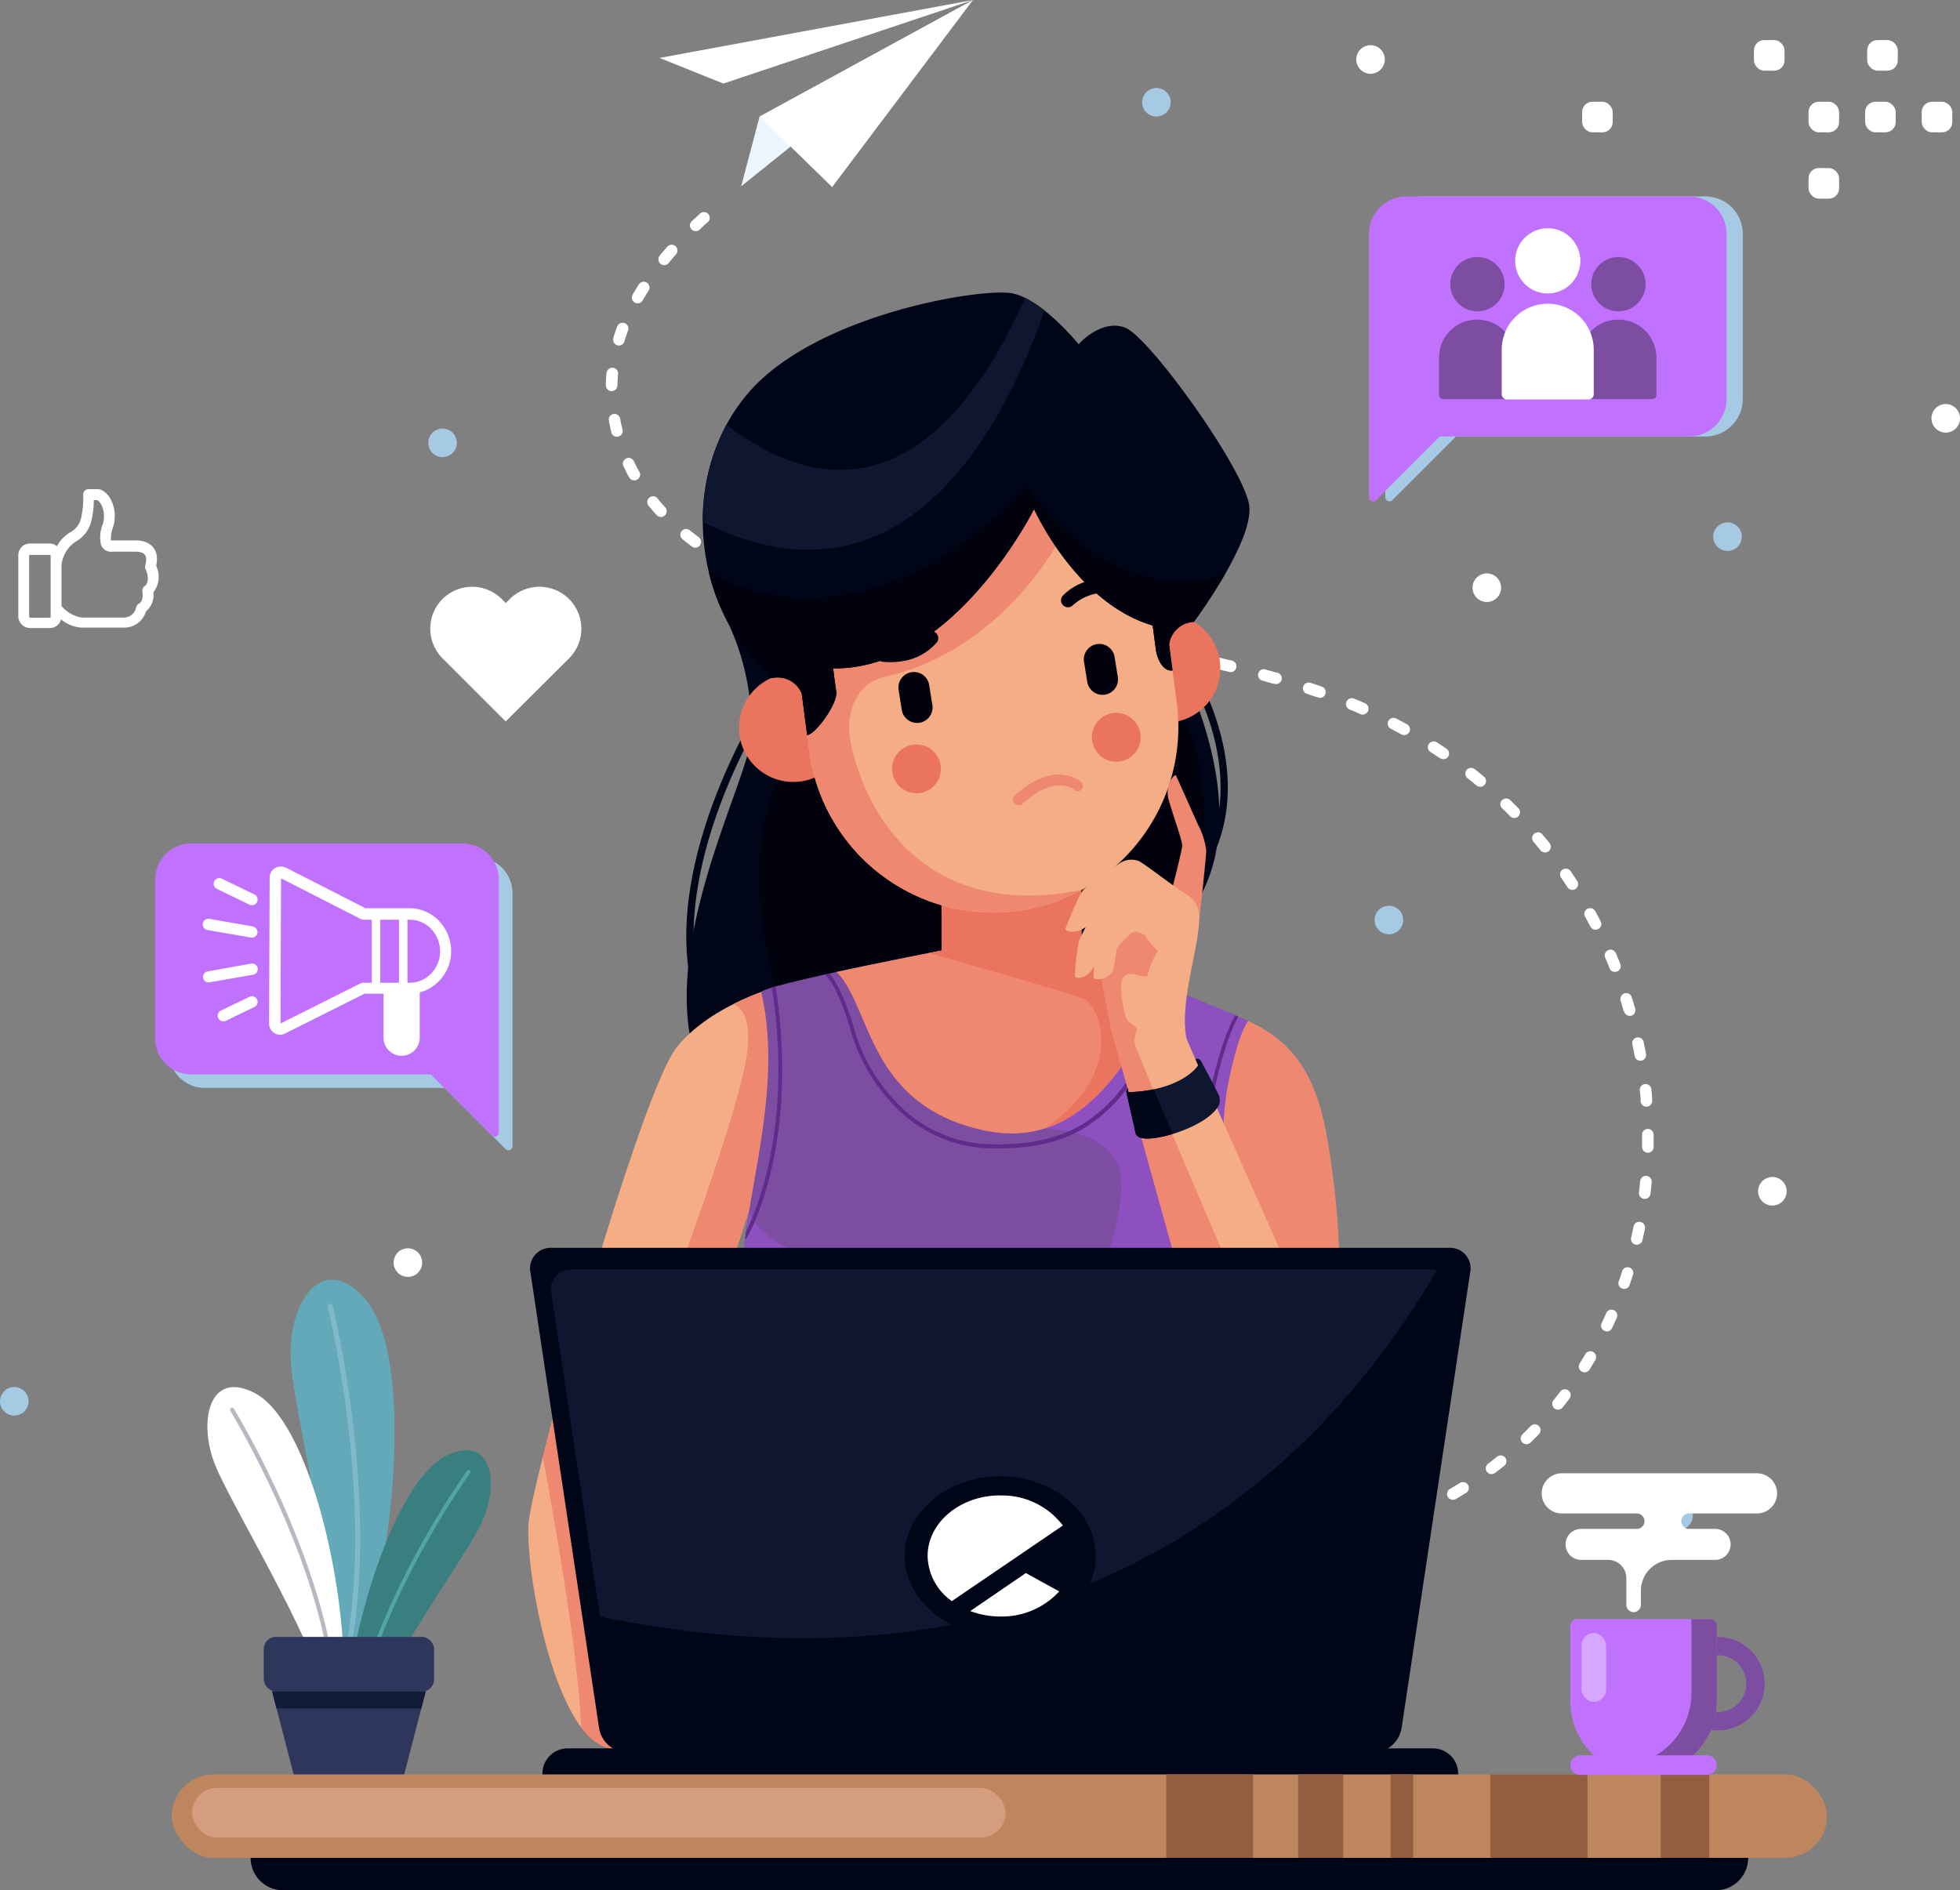 <svg xmlns="http://www.w3.org/2000/svg" width="250.527" height="241.649" viewBox="0 0 250.527 241.649">
  <rect x="0" y="0" width="250.527" height="241.649" fill="#808080" stroke="none"/>
  <g id="Layer_2" data-name="Layer 2" transform="translate(-19.804 -13.98)">
    <g id="OBJECTS" transform="translate(0 0)">
      <path id="Path_163" data-name="Path 163" d="M153.148,60.432a.738.738,0,0,0-.979-1.1c-.375.333-.743.694-1.1,1.013a.729.729,0,0,0-.16.861.743.743,0,0,0,1.173.215A14.264,14.264,0,0,1,153.148,60.432Zm66.875,169.151a.743.743,0,0,0,.035,1.479h1.492a.736.736,0,0,0,.354-1.388.8.8,0,0,0-.416-.111h-.847Zm5.838-.319a.743.743,0,0,0,.16,1.472l.694-.069.812-.1a.736.736,0,0,0,.333-1.333.75.75,0,0,0-.528-.132l-.777.09-.694.069Zm5.789-.847a.736.736,0,0,0,.292,1.444l.4-.056.694-.146.34-.076a.743.743,0,0,0,.111-1.388.784.784,0,0,0-.437,0l-.326.069-.694.139Zm5.657-1.388a.736.736,0,1,0,.444,1.388l.6-.187.639-.208.194-.062a.739.739,0,0,0-.486-1.4l-.174.056-.618.2-.6.187Zm5.47-2.006a.735.735,0,1,0,.6,1.34l.493-.215.59-.264.278-.132a.743.743,0,0,0-.236-1.388.694.694,0,0,0-.4.069l-.264.118-.569.257-.5.222Zm5.206-2.617a.743.743,0,0,0,.43,1.388.757.757,0,0,0,.319-.1l.215-.125.535-.319.528-.319a.743.743,0,0,0-.444-1.388.694.694,0,0,0-.333.111l-.514.312-.514.305-.222.132Zm4.859-3.214a.736.736,0,0,0,.652,1.291.826.826,0,0,0,.25-.118l.319-.25.479-.368.382-.305a.743.743,0,0,0-.382-1.312.771.771,0,0,0-.548.16l-.368.292-.465.368Zm4.415-3.783a.739.739,0,1,0,1.041,1.048l.3-.292.423-.423.333-.34a.694.694,0,0,0,.2-.611.736.736,0,0,0-1.263-.416l-.326.333-.41.41-.3.292Zm3.922-4.3a.743.743,0,0,0,1.159.923l.215-.271.368-.465.34-.444a.743.743,0,0,0-.6-1.187.763.763,0,0,0-.583.292l-.333.437-.354.451-.215.264Zm3.381-4.741a.736.736,0,0,0,.757,1.118.75.75,0,0,0,.5-.34l.118-.187.305-.5.354-.6a.743.743,0,0,0-1.284-.736l-.333.562-.3.486-.118.194Zm2.777-5.109a.743.743,0,0,0,1.34.632l.285-.618.243-.534.1-.215a.743.743,0,0,0-1.152-.868.812.812,0,0,0-.208.278l-.09.208-.229.521-.285.6Zm2.2-5.394a.743.743,0,0,0,1.173.805.778.778,0,0,0,.229-.333l.174-.521.181-.555.111-.347a.736.736,0,0,0-1.388-.437l-.1.333-.18.541-.174.514Zm1.6-5.609a.743.743,0,0,0,1.263.694.7.7,0,0,0,.181-.347l.1-.43.125-.576.09-.451a.736.736,0,0,0-1.291-.618.694.694,0,0,0-.16.326l-.09.437-.118.562-.1.43Zm1-5.748a.737.737,0,1,0,1.465.174l.049-.375.063-.59.049-.521a.736.736,0,0,0-1.291-.555.778.778,0,0,0-.18.416l-.049.507-.062.576Zm.4-5.817a.736.736,0,1,0,1.472,0V177.2a.743.743,0,1,0-1.479,0v1.465Zm-.187-5.831a.739.739,0,1,0,1.472-.132v-.354l-.056-.6-.056-.528a.743.743,0,0,0-1.472.16l.056.514.056.583Zm-.764-5.789a.738.738,0,1,0,1.451-.271l-.076-.417-.118-.59-.09-.458a.743.743,0,1,0-1.451.3l.1.444.111.583Zm-1.333-5.678a.726.726,0,1,0,1.388-.423l-.146-.5-.174-.59-.111-.34a.736.736,0,0,0-1.43.1.652.652,0,0,0,0,.347l.1.326.173.569.146.507Zm-1.888-5.553a.746.746,0,1,0,1.388-.548l-.264-.646-.236-.569-.076-.167a.738.738,0,1,0-1.354.59l.069.153.229.555.257.632Zm-2.423-5.3a.743.743,0,0,0,1.388-.354.826.826,0,0,0-.09-.333l-.139-.271-.292-.555-.271-.493a.743.743,0,0,0-1.388.375.694.694,0,0,0,.1.34l.257.486.292.535.139.271ZM263,145.5a.757.757,0,0,0,.694.326.743.743,0,0,0,.541-1.152l-.34-.507-.354-.528-.139-.2a.738.738,0,1,0-1.208.847l.125.187.347.514.34.514Zm-3.436-4.72a.743.743,0,0,0,1.3-.6.77.77,0,0,0-.16-.34l-.243-.305-.417-.493-.292-.354a.743.743,0,0,0-1.125.965l.285.333.4.486.243.305Zm-3.887-4.352a.743.743,0,0,0,1.243-.694.694.694,0,0,0-.2-.347l-.187-.2-.472-.465-.4-.389a.743.743,0,0,0-1.229.694.763.763,0,0,0,.208.361l.389.375.458.458.194.194Zm-4.3-3.943a.743.743,0,0,0,1.208-.639.764.764,0,0,0-.271-.507l-.222-.187-.528-.423-.41-.326a.739.739,0,1,0-.916,1.159l.4.319.507.416.229.187Zm-4.665-3.505a.75.75,0,0,0,.861,0,.736.736,0,0,0-.042-1.2l-.4-.271-.583-.382-.264-.174a.743.743,0,0,0-1.062.944.646.646,0,0,0,.264.3l.257.167.569.375.4.271Zm-4.984-3.061a.736.736,0,1,0,.694-1.291l-.139-.076-.632-.347-.548-.285a.736.736,0,0,0-1.007.972.694.694,0,0,0,.326.34l.528.278.618.333.139.076Zm-5.213-2.561a.756.756,0,0,0,.6-1.388l-.694-.305-.694-.285a.75.75,0,1,0-.569,1.388l.653.271.694.305Zm-5.442-2.138a.736.736,0,1,0,.479-1.388l-.1-.042-1.305-.437a.743.743,0,0,0-.889,1.034.694.694,0,0,0,.43.375l1.284.43h.1Zm-5.664-1.784a.736.736,0,1,0,.4-1.388l-1.43-.4a.694.694,0,0,0-.555.069.736.736,0,0,0,.167,1.354l1.388.4Zm-5.685-1.485a.736.736,0,0,0,.694-1.27.694.694,0,0,0-.319-.167c-.465-.083-.979-.229-1.444-.34a.743.743,0,0,0-.771,1.152.756.756,0,0,0,.437.292c.465.1.979.25,1.437.333Zm-5.748-1.256a.736.736,0,0,0,.326-1.423l-1.458-.278a.736.736,0,0,0-.618,1.284.784.784,0,0,0,.34.167l1.451.278Zm-5.8-1.048a.743.743,0,0,0,.625-1.27.694.694,0,0,0-.382-.187l-1.465-.236a.739.739,0,1,0-.507,1.388.638.638,0,0,0,.278.1l1.451.236Zm-5.824-.875a.736.736,0,0,0,.694-1.173.694.694,0,0,0-.493-.292l-1.465-.194a.736.736,0,0,0-.541,1.319.694.694,0,0,0,.347.146l1.465.194Zm-5.852-.694a.743.743,0,1,0,.16-1.472l-1.472-.153a.743.743,0,0,0-.555,1.3.694.694,0,0,0,.4.167Zm-5.866-.576a.743.743,0,0,0,.535-1.312.785.785,0,0,0-.4-.16l-1.479-.125a.738.738,0,1,0-.125,1.472Zm-5.907-.528a.743.743,0,0,0,.167-1.472l-1.465-.16a.737.737,0,0,0-.174,1.465l1.472.167Zm-5.831-.764a.743.743,0,0,0,.694-1.1.694.694,0,0,0-.528-.354l-1.444-.236a.737.737,0,1,0-.257,1.451c.486.09.979.167,1.472.243Zm-5.886-1.1a.736.736,0,0,0,.285-1.444l-1.43-.326a.736.736,0,0,0-.8,1.1.75.75,0,0,0,.458.333l1.458.333Zm-5.782-1.485a.736.736,0,0,0,.791-1.166.791.791,0,0,0-.368-.25c-.465-.132-.93-.278-1.388-.423a.736.736,0,1,0-.458,1.388c.479.153.951.3,1.43.437Zm-5.65-1.944a.75.75,0,0,0,.8-.167.736.736,0,0,0-.25-1.208l-1.347-.555a.736.736,0,0,0-.84,1.173.819.819,0,0,0,.257.18c.458.2.916.389,1.388.576Zm-5.435-2.527a.755.755,0,0,0,.736-1.319q-.646-.347-1.27-.694a.694.694,0,0,0-.652-.049.736.736,0,0,0-.1,1.319c.43.25.868.5,1.312.736Zm-5.081-3.228a.736.736,0,0,0,1.145-.826.757.757,0,0,0-.25-.354c-.389-.285-.771-.583-1.145-.889a.737.737,0,1,0-.937,1.138C150.267,101.311,150.656,101.623,151.058,101.921Zm-4.484-4.005a.743.743,0,0,0,1.27-.653.694.694,0,0,0-.174-.34c-.326-.354-.632-.694-.937-1.09a.743.743,0,1,0-1.145.937C145.908,97.16,146.234,97.541,146.574,97.916Zm-3.554-4.922a.743.743,0,1,0,1.3-.694c-.236-.423-.451-.84-.659-1.277a.737.737,0,1,0-1.333.632c.215.458.451.909.694,1.388Zm-2.242-5.657a.694.694,0,0,0,.458.514.743.743,0,0,0,.979-.868c-.118-.465-.222-.923-.305-1.388a.736.736,0,0,0-1.437-.069.646.646,0,0,0,0,.326c.09.5.194,1,.319,1.492Zm-.694-6.053a.736.736,0,0,0,1.388.382.756.756,0,0,0,.09-.347c0-.472.035-.951.076-1.388a.736.736,0,0,0-1.388-.444.694.694,0,0,0-.1.312c-.042.5-.069,1.013-.076,1.52Zm.972-6.018a.757.757,0,0,0,0,.479.736.736,0,0,0,1.388,0,14.105,14.105,0,0,1,.465-1.388.744.744,0,1,0-1.388-.534c-.18.472-.347.965-.493,1.444Zm2.457-5.553a.739.739,0,1,0,1.277.743c.243-.416.493-.826.75-1.236a.738.738,0,0,0-1.243-.8c-.271.43-.534.861-.784,1.291Zm3.45-4.963a.743.743,0,0,0,.625,1.208.757.757,0,0,0,.521-.271c.305-.375.618-.743.937-1.111a.736.736,0,0,0-.805-1.18.826.826,0,0,0-.305.208C147.608,63.979,147.282,64.361,146.963,64.749Z" transform="translate(-42.84 -18.089)" fill="#fff" fill-rule="evenodd"/>
      <path id="Path_164" data-name="Path 164" d="M164.626,149.2a.479.479,0,0,1,.653-.139.465.465,0,0,1,.139.646c-.049.083-18.61,28.925-3.95,45.738a.472.472,0,0,1-.049.694.465.465,0,0,1-.659-.042C145.634,178.712,164.577,149.287,164.626,149.2Z" transform="translate(-47.377 -45.566)" fill="#000618" fill-rule="evenodd"/>
      <path id="Path_165" data-name="Path 165" d="M246.631,143.194a.468.468,0,1,1,.791-.5c0,.049,10.628,16.507-.555,29.154a.465.465,0,0,1-.694.042.472.472,0,0,1,0-.694C256.884,159.111,246.659,143.235,246.631,143.194Z" transform="translate(-75.245 -43.576)" fill="#000618" fill-rule="evenodd"/>
      <path id="Path_166" data-name="Path 166" d="M167.654,121.057l-7.8,8.594a31.424,31.424,0,0,1,3.374,15.313c-.375,8.691-29.668,56.851,24.455,56.6s24-28.169,24-28.169,17.854-5.775,8.837-31.626S167.654,121.057,167.654,121.057Z" transform="translate(-47.399 -36.898)" fill="#000618" fill-rule="evenodd"/>
      <path id="Path_167" data-name="Path 167" d="M216.252,179.865c-.312-.312-.5-.486-.5-.486a11.861,11.861,0,0,0,1.624-.694A49.137,49.137,0,0,0,222,172.576c7.379-11.474-.472-27.252-.472-27.252l-4.165-1.243s-8.33-2.978-10.551-3.728-28.051.868-35.4,14.647.833,33.757.833,33.757,30.446-.986,32.181-1.111C205.729,187.535,210.734,185.585,216.252,179.865Z" transform="translate(-51.488 -42.88)" fill="#01020e" fill-rule="evenodd"/>
      <path id="Path_168" data-name="Path 168" d="M247.433,208.17c8.691,3.8,9.822,11.745,10.954,20.589,1,7.851,1.312,19.686-.757,37.672S222.7,242.7,222.7,242.7Z" transform="translate(-68.112 -63.668)" fill="#ef8871" fill-rule="evenodd"/>
      <path id="Path_169" data-name="Path 169" d="M166.667,205.928l-8.441-4.318s-8.92,2.221-13.48,7.955S126.371,264.313,125.85,270.3s3.54,28.842,10.968,28.842S147.924,249.2,147.924,249.2l6.067-18.742Z" transform="translate(-38.477 -61.662)" fill="#f4ad85" fill-rule="evenodd"/>
      <path id="Path_170" data-name="Path 170" d="M167.484,205.928l-8.441-4.318a33.227,33.227,0,0,0-6.164,2.367c1.1.528,1.951,1.881,1.853,4.859-.264,7.816-12.189,37.665-14.8,46.008s-4.692,13.3-4.692,13.3l-5.428-11.4c-.493,1.84-.937,3.568-1.333,5.137,2.027,10.954,4.561,25.968,4.9,34.548,1.256,1.673,2.679,2.7,4.255,2.7,7.427,0,11.106-49.944,11.106-49.944l6.067-18.742Z" transform="translate(-39.295 -61.662)" fill="#ef8871" fill-rule="evenodd"/>
      <path id="Path_171" data-name="Path 171" d="M199.652,192.32s22.428,7.99,28.766,11c0,0-1.215,1.263-2.575,8.142s0,16.944-1.43,26.85c-1.041,7.157-5.886,43.371-8.5,62.911l-55.282-4.456c0-.868-.049-1.916-.1-3.1,4.54,3.533,8.892,3.693,6.2-6.636-4.692-17.986-3.776-49.285-2.214-58.656s3.894-19.263,1.68-28.78C167.68,198.255,199.652,192.32,199.652,192.32Z" transform="translate(-49.098 -58.82)" fill="#7c4da1" fill-rule="evenodd"/>
      <path id="Path_172" data-name="Path 172" d="M215.581,200.08c5.616,2.082,11.315,4.318,14.036,5.616,0,0-1.215,1.263-2.575,8.142s0,16.944-1.43,26.85c-.208,1.43-.569,4.033-1.034,7.427-12.495,1.944-49.382,6.171-58.239,5.387a15.463,15.463,0,0,1-1.888-.285,162.259,162.259,0,0,1,1.263-22.47c.042-.243.083-.479.118-.694,3.131,9.225,42.475,14.376,42.475,14.376s6.518-14.425,4.859-19.77-9.552-5.2-9.552-5.2l.2-4.776s7.823-10.593,9.718-13.814C213.749,200.441,214.485,200.2,215.581,200.08Z" transform="translate(-50.296 -61.194)" fill="#8e50bf" fill-rule="evenodd"/>
      <path id="Path_173" data-name="Path 173" d="M219.152,201.088l.465.18c-.993,4.019-2.332,8.732-4.165,11.509a19.8,19.8,0,0,1-6.5,6.49c-2.846,1.652-6.567,2.645-11.8,2.513a17.465,17.465,0,0,1-11-4.165,22.948,22.948,0,0,1-6.942-10.933c-1.43-5-2.777-6.664-3.242-7.115l.548-.118c.639.75,1.9,2.666,3.165,7.094a22.442,22.442,0,0,0,6.81,10.7,16.937,16.937,0,0,0,10.655,4.019c5.1.125,8.739-.84,11.516-2.443a19.436,19.436,0,0,0,6.331-6.31c1.833-2.728,3.151-7.421,4.165-11.419Zm9.218,3.679.41.174c-1.083,1.916-2.6,5.928-4,14.327-1.673,10.065.243,14.577,1.715,16.514,0,.229-.035.458-.056.694-1.576-1.791-3.957-6.407-2.145-17.284,1.388-8.253,2.922-12.37,4.075-14.418Zm-62.64,28.578q.056-.479.1-.916c1.263-2.478,6.06-13.39,3.325-31.237l.472-.146c3.145,20.373-3.471,31.869-3.658,32.132a.27.27,0,0,1-.056.069.25.25,0,0,1-.187.1Z" transform="translate(-50.688 -61.001)" fill="#612b8b" fill-rule="evenodd"/>
      <path id="Path_174" data-name="Path 174" d="M204.655,157.75h.167a8.871,8.871,0,0,1,8.962,8.753l.111,17.958c3.256,1.187,7.15,2.631,10.794,4.026-5.741,12.391-12.495,20.582-23.324,18.235-14.82-3.214-14.293-15.66-18.8-20.248,4.214-.909,9.163-1.9,13.453-2.742l-.1-17.021A8.892,8.892,0,0,1,204.655,157.75Z" transform="translate(-55.835 -48.247)" fill="#ef8871" fill-rule="evenodd"/>
      <path id="Path_175" data-name="Path 175" d="M218.415,164.429a8.608,8.608,0,0,1,.555,2.992l.111,17.958c3.256,1.187,7.15,2.631,10.794,4.026-4.22,9.114-9.024,15.966-15.535,18,10.412-7.011,7.2-15.667,4.984-16.576s-19.8-5.852-19.8-5.852l1.68-.326-.1-17.021a8.9,8.9,0,0,1,3.179-6.879C208.96,160.7,213.632,162.159,218.415,164.429Z" transform="translate(-61.023 -49.164)" fill="#ea745d" fill-rule="evenodd"/>
      <path id="Path_176" data-name="Path 176" d="M240.18,133.25h.514a6.942,6.942,0,1,1-5.553,2.145c.1,2.048.75,4.505,3.367,4.415l-.6-3.943a2.381,2.381,0,0,1,2.27-2.617Z" transform="translate(-71.334 -40.754)" fill="#ea745d" fill-rule="evenodd"/>
      <path id="Path_177" data-name="Path 177" d="M169.74,144.463c-.167.042-.333.1-.493.153h0a6.942,6.942,0,1,0,5.914.618c.444,2,.451,4.554-2.082,5.144l-.451-3.964a2.381,2.381,0,0,0-2.888-1.951Z" transform="translate(-50.346 -44.165)" fill="#ea745d" fill-rule="evenodd"/>
      <path id="Path_178" data-name="Path 178" d="M193.734,89.4h0a23.761,23.761,0,0,1,26.614,20.36l2.846,21.359a23.768,23.768,0,0,1-20.36,26.607h0a23.761,23.761,0,0,1-26.614-20.36l-2.839-21.359A23.761,23.761,0,0,1,193.734,89.4Z" transform="translate(-52.967 -27.281)" fill="#f4ad85" fill-rule="evenodd"/>
      <path id="Path_179" data-name="Path 179" d="M193.734,89.4h0A23.775,23.775,0,0,1,220,107.8a9.863,9.863,0,0,1-1.083,3.471l-10.947-.639s-7.205,13.772-22,17.118c-3.978.9-5.22,4.915-4.408,8.719,1.978,9.281,9.94,22.574,29.55,18.534a23.448,23.448,0,0,1-8.274,2.728h0a23.761,23.761,0,0,1-26.614-20.36l-2.839-21.359A23.761,23.761,0,0,1,193.734,89.4Z" transform="translate(-52.966 -27.282)" fill="#ef8871" fill-rule="evenodd"/>
      <path id="Path_180" data-name="Path 180" d="M195.444,157.284a3.117,3.117,0,1,1-2.61,3.554,3.117,3.117,0,0,1,2.61-3.554Z" transform="translate(-58.966 -48.094)" fill="#ea745d" fill-rule="evenodd"/>
      <path id="Path_181" data-name="Path 181" d="M232.234,151.464a3.117,3.117,0,1,1-2.61,3.554,3.117,3.117,0,0,1,2.61-3.554Z" transform="translate(-70.219 -46.314)" fill="#ea745d" fill-rule="evenodd"/>
      <path id="Path_182" data-name="Path 182" d="M190.913,138.483a.89.89,0,1,0-.25,1.763,8.954,8.954,0,0,0,2.548-.069,7.15,7.15,0,0,0,4.456-2.45.9.9,0,0,0-1.388-1.131A6.014,6.014,0,0,1,190.913,138.483Z" transform="translate(-58.079 -41.676)" fill="#01020e" fill-rule="evenodd"/>
      <path id="Path_183" data-name="Path 183" d="M244.293,215.146s.909-.132,1.111.576-2.777,4.519-2.992,4.651-6.136-.618-6.136-.618-.319-.292-.25-.521a1.18,1.18,0,0,1,.285-.423Z" transform="translate(-72.185 -65.799)" fill="#000618" fill-rule="evenodd"/>
      <path id="Path_184" data-name="Path 184" d="M230.982,128.665a6.241,6.241,0,0,0-5.553,1.444.888.888,0,1,1-1.27-1.243,7.108,7.108,0,0,1,4.637-2.082,8.975,8.975,0,0,1,2.548.132.9.9,0,0,1,.694,1.055.882.882,0,0,1-1.055.694Z" transform="translate(-68.481 -38.765)" fill="#01020e" fill-rule="evenodd"/>
      <path id="Path_185" data-name="Path 185" d="M174.6,122.062l.4,3.027c.194,1.458-2.6,5.359-3.721,5.512l-.694-5.324a3.316,3.316,0,0,0-3.811-1.971c-10.662-9.4-11.69-26.426-2.985-36.492s29.849-13.439,33.687-12.7,8.51,6.511,8.51,6.511,2.777-3.221,5.873-2.152,15.313,18.159,15.924,22.754-7.073,14.89-7.073,14.89a3.318,3.318,0,0,0-3.158,2.909l.437,3.3c-1.118.153-1.944-1.263-2.138-2.721l-.4-3.027c-9.829-2.888-15.16-14.89-15.16-14.89S190.039,122.27,174.6,122.062Z" transform="translate(-48.307 -22.638)" fill="#000618" fill-rule="evenodd"/>
      <path id="Path_186" data-name="Path 186" d="M157.93,103.63a26.017,26.017,0,0,1,3.04-12.446c9.635,7.469,25.2,12.495,38.178-16.174a13.882,13.882,0,0,1,2.457,1.6C196.573,91.17,183.745,116.6,157.93,103.63Z" transform="translate(-48.302 -22.942)" fill="#0f1630" fill-rule="evenodd"/>
      <path id="Path_187" data-name="Path 187" d="M174.924,132.957l.4,3.026c.194,1.458-2.6,5.359-3.721,5.512l-.694-5.324A3.316,3.316,0,0,0,167.1,134.2a26.163,26.163,0,0,1-8.1-13.668s18.256,12.682,40.719-10.891c0,0,10.273,16.021,25.309,11.245a69.1,69.1,0,0,1-4.005,6.129,3.318,3.318,0,0,0-3.158,2.909l.437,3.3c-1.118.153-1.944-1.263-2.138-2.721l-.4-3.027c-9.829-2.888-15.16-14.89-15.16-14.89S190.362,133.165,174.924,132.957Z" transform="translate(-48.63 -33.533)" fill="#01020e" fill-rule="evenodd"/>
      <path id="Path_188" data-name="Path 188" d="M246.038,180.926l1.541.417s.9-8.024.889-8.8a9.273,9.273,0,0,0-.993-3.207c-.6-1.312-2.777-6.247-2.888-6.421s-1.52,1.062-.889,3.235,1.708,5.1,1.7,5.734-1.451,6.185-1.451,6.185Z" transform="translate(-74.485 -49.821)" fill="#ef8871" fill-rule="evenodd"/>
      <path id="Path_189" data-name="Path 189" d="M241.817,185.777a3.422,3.422,0,0,0-1.791-2.985c-1.541-.93-5.178-3.811-5.956-4.165a2.693,2.693,0,0,0-2.582.4,45.217,45.217,0,0,0-4.45,3.228c-.611.639-2.138,4.561-2.325,4.977s1.347.784,2.575-.146c0,0-.646,1.291-.847,1.728a31.929,31.929,0,0,0-.521,4.429c0,.694,1.84.333,2.471-1.215,0,0-.1,1.118-.1,1.465s1.062.215,1.062.215,1.229,6.657,1.506,7.49S241.7,240.074,241.7,240.074l15.271-.923s-16.66-37.3-16.792-37.852C239.256,196.564,241.838,189.7,241.817,185.777Z" transform="translate(-68.723 -54.582)" fill="#f4ad85" fill-rule="evenodd"/>
      <path id="Path_190" data-name="Path 190" d="M231.4,197.763l.069.347h0v.132h0v.076h0v.076h0v.076c.326,1.756,1.145,6.095,1.388,6.761s6.067,21.671,9.086,32.514a44.212,44.212,0,0,0,5.838-2.874s-11.8-27.537-12.106-28.62.375-1.944.146-2.235-1.145-.694-1.388-1.5-.784-3.554-.423-4.665c.271-.854,1.173-.75,1.569-.694a9.024,9.024,0,0,0,1.159.292c.59.083.548-.278.548-.278a8.775,8.775,0,0,1,1.319-2.978,7.857,7.857,0,0,1-1.652-2.02c-.659-.285-1.18-.652-1.7-.292a13.042,13.042,0,0,0-1.958,1.992,20.508,20.508,0,0,1-.4,2.582C232.719,197.472,231.4,197.763,231.4,197.763Z" transform="translate(-70.773 -58.641)" fill="#ef8871" fill-rule="evenodd"/>
      <path id="Path_191" data-name="Path 191" d="M131.515,348.777H242.358a3.235,3.235,0,0,0,3.1-3.332h0a3.228,3.228,0,0,0-3.1-3.325H131.515a3.228,3.228,0,0,0-3.1,3.325h0a3.228,3.228,0,0,0,3.1,3.332Z" transform="translate(-39.276 -104.636)" fill="#000618" fill-rule="evenodd"/>
      <path id="Path_192" data-name="Path 192" d="M243.665,249.94H128.817a2.617,2.617,0,0,0-2.638,3.11l8.781,58.309a3.748,3.748,0,0,0,3.568,3.11h95.425a3.755,3.755,0,0,0,3.575-3.11l8.774-58.309a2.61,2.61,0,0,0-2.638-3.11Z" transform="translate(-38.577 -76.443)" fill="#000618" fill-rule="evenodd"/>
      <path id="Path_193" data-name="Path 193" d="M242.282,253.91H132.53a2.5,2.5,0,0,0-2.52,2.971l8.385,55.713a3.589,3.589,0,0,0,3.415,2.964H233a3.582,3.582,0,0,0,3.415-2.964l8.392-55.713a2.506,2.506,0,0,0-2.527-2.971Z" transform="translate(-39.749 -77.657)" fill="#0f1630" fill-rule="evenodd"/>
      <path id="Path_194" data-name="Path 194" d="M139,298.365l2.152,14.293a3.589,3.589,0,0,0,3.415,2.964h91.2a3.582,3.582,0,0,0,3.415-2.964l8.392-55.713a2.506,2.506,0,0,0-1.624-2.825C233.4,275.791,202.508,311.29,139,298.365Z" transform="translate(-42.513 -77.722)" fill="#000618" fill-rule="evenodd"/>
      <path id="Path_195" data-name="Path 195" d="M207.34,312.4c6.719,0,12.2-4.581,12.2-10.19S214.06,292,207.34,292s-12.21,4.574-12.21,10.19S200.593,312.4,207.34,312.4Z" transform="translate(-59.68 -89.307)" fill="#000618" fill-rule="evenodd"/>
      <path id="Path_196" data-name="Path 196" d="M208.631,295.544a9.718,9.718,0,0,1,8,3.839l-14.189,9.663a7.226,7.226,0,0,1-3.1-5.768c0-4.276,4.165-7.747,9.281-7.747Zm7.532,12.259-4.262-2.346-7.108,4.859a10.836,10.836,0,0,0,3.839.694,9.906,9.906,0,0,0,7.532-3.207Z" transform="translate(-60.971 -90.387)" fill="#fff" fill-rule="evenodd"/>
      <path id="Path_197" data-name="Path 197" d="M229.774,138.749h0a1.978,1.978,0,0,0-1.645,2.263l.41,2.554a1.985,1.985,0,0,0,2.263,1.645h0a1.985,1.985,0,0,0,1.645-2.27l-.41-2.548A1.978,1.978,0,0,0,229.774,138.749Z" transform="translate(-69.765 -42.428)" fill="#01020e" fill-rule="evenodd"/>
      <path id="Path_198" data-name="Path 198" d="M195.606,143.927h0a1.978,1.978,0,0,0-1.617,2.263l.4,2.554a1.992,1.992,0,0,0,2.27,1.638h0a1.985,1.985,0,0,0,1.645-2.263l-.41-2.554a1.971,1.971,0,0,0-2.291-1.638Z" transform="translate(-59.323 -44.01)" fill="#01020e" fill-rule="evenodd"/>
      <path id="Path_199" data-name="Path 199" d="M223.705,163.678a.674.674,0,1,1-.84,1.048s-2.374-2.082-6.594,1.812a.73.73,0,0,1-.993-1.069C220.366,160.784,223.7,163.665,223.705,163.678Z" transform="translate(-65.778 -49.789)" fill="#ef8871" fill-rule="evenodd"/>
      <path id="Path_200" data-name="Path 200" d="M244.833,215.265a.444.444,0,0,1,.354.43c.049.389-2.318,3.471-8.927,3.693,0,0-.16-.049-.187-.153s.083-.215.083-.215V218.9a.562.562,0,0,0-.236.375c0,.2.972,4.283,1.173,5.31s2.2.791,3.9.382,5.755-1.833,6.817-4.026a2.145,2.145,0,0,0,0-1.027c-.167-.472-2.221-4.276-2.325-4.505a.632.632,0,0,0-.694-.3Z" transform="translate(-72.155 -65.786)" fill="#0f1630" fill-rule="evenodd"/>
      <path id="Path_201" data-name="Path 201" d="M239.4,220.7a19.06,19.06,0,0,1-3.138.361s-.16-.049-.187-.153.083-.215.083-.215v-.118a.562.562,0,0,0-.236.375c0,.2.972,4.283,1.173,5.31s2.2.791,3.9.382c.243-.062.534-.139.854-.236l-2.416-5.706Z" transform="translate(-72.155 -67.464)" fill="#000618" fill-rule="evenodd"/>
      <path id="Path_202" data-name="Path 202" d="M78.835,356.26h183.1a4.165,4.165,0,0,1,4.165,4.165h0a4.165,4.165,0,0,1-4.165,4.165H78.835a4.165,4.165,0,0,1-4.165-4.165h0A4.165,4.165,0,0,1,78.835,356.26Z" transform="translate(-22.838 -108.961)" fill="#000618" fill-rule="evenodd"/>
      <rect id="Rectangle_93" data-name="Rectangle 93" width="211.564" height="10.669" rx="5.335" transform="translate(41.76 240.809)" fill="#be865e"/>
      <rect id="Rectangle_94" data-name="Rectangle 94" width="11.1" height="10.669" transform="translate(168.867 240.809)" fill="#915e40"/>
      <rect id="Rectangle_95" data-name="Rectangle 95" width="5.768" height="10.669" transform="translate(185.728 240.809)" fill="#915e40"/>
      <rect id="Rectangle_96" data-name="Rectangle 96" width="2.881" height="10.669" transform="translate(197.549 240.809)" fill="#915e40"/>
      <rect id="Rectangle_97" data-name="Rectangle 97" width="12.411" height="10.669" transform="translate(210.301 240.809)" fill="#915e40"/>
      <rect id="Rectangle_98" data-name="Rectangle 98" width="6.206" height="10.669" transform="translate(232.076 240.809)" fill="#915e40"/>
      <rect id="Rectangle_99" data-name="Rectangle 99" width="103.984" height="6.345" rx="3.172" transform="translate(44.356 242.544)" fill="#d49d80"/>
      <path id="Path_204" data-name="Path 204" d="M165,49.386,176.426,40.2a17.815,17.815,0,0,1,.528-2.325l-9.593,2.575Z" transform="translate(-50.465 -11.582)" fill="#ecf6fc" fill-rule="evenodd"/>
      <path id="Path_205" data-name="Path 205" d="M190.04,20.14l-40.06,7.407,8.156,3.276Z" transform="translate(-45.871 -6.16)" fill="#fff" fill-rule="evenodd"/>
      <path id="Path_206" data-name="Path 206" d="M195.679,20.14l-18,23.914-9.26-9.031Z" transform="translate(-51.511 -6.16)" fill="#fff" fill-rule="evenodd"/>
      <path id="Path_207" data-name="Path 207" d="M59.62,191.484a52.25,52.25,0,0,1,12.134-1.423h0a10.607,10.607,0,0,0,10.579-10.579h0a10.565,10.565,0,0,0-.1-1.492H98.958a4.609,4.609,0,0,1,4.588,4.588v32.375a.514.514,0,0,1-.875.361l-7.823-7.823H64.208A4.6,4.6,0,0,1,59.62,202.9Z" transform="translate(-18.235 -54.438)" fill="#a6cae4" fill-rule="evenodd"/>
      <path id="Path_208" data-name="Path 208" d="M61.7,175.48H96.438a4.6,4.6,0,0,1,4.588,4.588v32.368a.493.493,0,0,1-.312.472.5.5,0,0,1-.562-.111L92.335,205H61.7a4.609,4.609,0,0,1-4.6-4.588V180.068a4.6,4.6,0,0,1,4.6-4.588Z" transform="translate(-17.464 -53.67)" fill="#c072fe" fill-rule="evenodd"/>
      <path id="Path_209" data-name="Path 209" d="M90.3,185.053h5.755a5.234,5.234,0,0,1,3.748,1.624,5.609,5.609,0,0,1,1.548,3.866h0v.069a5.477,5.477,0,0,1-1.562,3.762,5.213,5.213,0,0,1-3.748,1.6H90.276l-10.169,5.1a1.388,1.388,0,0,1-1.86-.6,1.437,1.437,0,0,1-.167-.694l.069-18.617a1.4,1.4,0,0,1,.653-1.215,1.319,1.319,0,0,1,.694-.222,1.388,1.388,0,0,1,.694.146h.056L90.29,185Zm5.755,1.465H90.13a.694.694,0,0,1-.326-.083l-10.2-5.206-.062,18.555,10.211-5.116a.736.736,0,0,1,.347-.09h5.97a3.8,3.8,0,0,0,2.714-1.159,4.061,4.061,0,0,0,1.152-2.777v-.076a4.116,4.116,0,0,0-1.138-2.86,3.762,3.762,0,0,0-2.728-1.187Z" transform="translate(-23.88 -54.969)" fill="#fff" fill-rule="evenodd"/>
      <path id="Path_210" data-name="Path 210" d="M103.78,201.88v6.49a2.325,2.325,0,0,1-2.318,2.318h0a2.318,2.318,0,0,1-2.312-2.318v-6.31h3.318A4.352,4.352,0,0,0,103.78,201.88Z" transform="translate(-30.325 -61.744)" fill="#fff" fill-rule="evenodd"/>
      <rect id="Rectangle_100" data-name="Rectangle 100" width="1.083" height="9.51" transform="translate(67.326 130.813)" fill="#fff"/>
      <rect id="Rectangle_101" data-name="Rectangle 101" width="1.083" height="9.51" transform="translate(70.804 130.813)" fill="#fff"/>
      <path id="Path_211" data-name="Path 211" d="M72.282,188.062a.7.7,0,1,1-.243,1.388l-5.553-.965a.722.722,0,1,1,.243-1.423l5.553.965Zm-.437,8.962a.722.722,0,1,1,.632,1.3l-3.658,1.77a.725.725,0,0,1-.632-1.305Zm.632-13.085a.725.725,0,0,1-.632,1.305l-4.165-2.02a.723.723,0,0,1,.625-1.305l4.165,2.02Zm-.437,8.844a.722.722,0,1,1,.243,1.423l-5.553.965a.7.7,0,1,1-.243-1.388Z" transform="translate(-20.151 -55.617)" fill="#fff" fill-rule="evenodd"/>
      <path id="Path_212" data-name="Path 212" d="M324.53,56.31H288.379a4.783,4.783,0,0,0-4.769,4.769v33.68a.528.528,0,0,0,.909.375L292.655,87H324.53a4.783,4.783,0,0,0,4.776-4.769V61.079a4.783,4.783,0,0,0-4.776-4.769Z" transform="translate(-86.741 -17.222)" fill="#a6cae4" fill-rule="evenodd"/>
      <path id="Path_213" data-name="Path 213" d="M321.54,56.31H285.4a4.783,4.783,0,0,0-4.776,4.769v33.68a.528.528,0,0,0,.909.375L289.665,87H321.54a4.783,4.783,0,0,0,4.776-4.769V61.079a4.783,4.783,0,0,0-4.776-4.769Z" transform="translate(-85.827 -17.222)" fill="#c072fe" fill-rule="evenodd"/>
      <path id="Path_214" data-name="Path 214" d="M299.016,74.412a3.471,3.471,0,1,0-3.436-3.471,3.471,3.471,0,0,0,3.436,3.471Z" transform="translate(-90.402 -20.636)" fill="#7c4da1" fill-rule="evenodd"/>
      <path id="Path_215" data-name="Path 215" d="M298.383,79h0a4.859,4.859,0,0,1,4.859,4.859v4.755a.555.555,0,0,1-.548.548h-8.642a.548.548,0,0,1-.541-.548V83.908A4.859,4.859,0,0,1,298.383,79Z" transform="translate(-89.769 -24.162)" fill="#7c4da1" fill-rule="evenodd"/>
      <path id="Path_216" data-name="Path 216" d="M325.011,74.412a3.471,3.471,0,1,0-3.471-3.471,3.471,3.471,0,0,0,3.471,3.471Z" transform="translate(-98.342 -20.635)" fill="#7c4da1" fill-rule="evenodd"/>
      <path id="Path_217" data-name="Path 217" d="M324.39,79h0a4.859,4.859,0,0,1,4.859,4.859v4.755a.548.548,0,0,1-.542.548h-8.649a.555.555,0,0,1-.548-.548V83.908A4.859,4.859,0,0,1,324.39,79Z" transform="translate(-97.721 -24.162)" fill="#7c4da1" fill-rule="evenodd"/>
      <path id="Path_218" data-name="Path 218" d="M311.7,70.51a4.165,4.165,0,1,0-4.165-4.165A4.165,4.165,0,0,0,311.7,70.51Z" transform="translate(-94.06 -19.018)" fill="#fff" fill-rule="evenodd"/>
      <path id="Path_219" data-name="Path 219" d="M310.943,76.07h0a5.886,5.886,0,0,1,5.872,5.866v5.72a.694.694,0,0,1-.659.659H305.71a.694.694,0,0,1-.659-.659v-5.72A5.886,5.886,0,0,1,310.943,76.07Z" transform="translate(-93.299 -23.266)" fill="#fff" fill-rule="evenodd"/>
      <path id="Path_221" data-name="Path 221" d="M36.828,117.55a4.415,4.415,0,0,1,1.763-1.84,2.735,2.735,0,0,0,1.333-1.791,11.467,11.467,0,0,0,.271-3.006.694.694,0,0,1,.694-.694h1.173a1.18,1.18,0,0,1,.354.056,2.548,2.548,0,0,1,1.256,1.18,4.45,4.45,0,0,1,.555,2.18A4.963,4.963,0,0,1,44,115.128a3.894,3.894,0,0,0-.257,1.645.639.639,0,0,0,.2,0h2.95a3.776,3.776,0,0,1,1.007.125,2.4,2.4,0,0,1,1.187.694,2.3,2.3,0,0,1,.535,1.555,4.255,4.255,0,0,1-.1.889,3.175,3.175,0,0,1-.354,3.36,2.735,2.735,0,0,1-.944,2.443,2.888,2.888,0,0,1-2.839,2.082H39.966a4.575,4.575,0,0,1-2.6-1.055,1.541,1.541,0,0,1-.4.694h0a1.513,1.513,0,0,1-1.048.417H33.427a1.52,1.52,0,0,1-1.527-1.527v-7.774a1.534,1.534,0,0,1,.458-1.09h0a1.513,1.513,0,0,1,1.048-.416h2.464a1.5,1.5,0,0,1,.916.305Zm.618,7.636a4.325,4.325,0,0,0,2.541,1.451H45.4a1.6,1.6,0,0,0,1.562-1.3.694.694,0,0,1,.361-.479c.5-.25.514-1.069.444-1.527a.694.694,0,0,1,.264-.694c.652-.486.437-1.527.153-2.152a.694.694,0,0,1-.056-.5,3.131,3.131,0,0,0,.118-.764.979.979,0,0,0-.194-.646,1.048,1.048,0,0,0-.514-.285,2.526,2.526,0,0,0-.646-.076h-2.95a1.388,1.388,0,0,1-1.465-.861,4.332,4.332,0,0,1,.208-2.6,3.6,3.6,0,0,0,.167-1.083,3.033,3.033,0,0,0-.375-1.506,1.7,1.7,0,0,0-.472-.548h-.458a10.863,10.863,0,0,1-.319,2.686,4.061,4.061,0,0,1-2.006,2.631,4.165,4.165,0,0,0-1.8,2.985V125.2Zm-1.534-6.56H33.427a.125.125,0,0,0-.09,0h0a.125.125,0,0,0-.049.1V126.5a.146.146,0,0,0,.049.111.139.139,0,0,0,.1.042h2.464a.118.118,0,0,0,.09,0h0a.173.173,0,0,0,.042-.111v-7.775a.146.146,0,0,0-.153-.153Z" transform="translate(-9.757 -33.71)" fill="#fff" fill-rule="evenodd"/>
      <rect id="Rectangle_102" data-name="Rectangle 102" width="3.908" height="3.908" rx="1.31" transform="translate(222.032 26.989)" fill="#fff"/>
      <rect id="Rectangle_106" data-name="Rectangle 106" width="3.908" height="3.908" rx="1.31" transform="translate(250.971 26.989)" fill="#fff"/>
      <rect id="Rectangle_107" data-name="Rectangle 107" width="3.908" height="3.908" rx="1.31" transform="translate(258.204 26.989)" fill="#fff"/>
      <rect id="Rectangle_108" data-name="Rectangle 108" width="3.908" height="3.908" rx="1.31" transform="translate(265.437 26.989)" fill="#fff"/>
      <rect id="Rectangle_109" data-name="Rectangle 109" width="3.908" height="3.908" rx="1.31" transform="translate(243.995 19.103)" fill="#fff"/>
      <rect id="Rectangle_111" data-name="Rectangle 111" width="3.908" height="3.908" rx="1.31" transform="translate(258.468 19.103)" fill="#fff"/>
      <rect id="Rectangle_112" data-name="Rectangle 112" width="3.908" height="3.908" rx="1.31" transform="translate(250.971 35.464)" fill="#fff"/>
      <path id="Path_222" data-name="Path 222" d="M109.315,129.769h0a5.366,5.366,0,0,1,7.58,0l.514.514.514-.514a5.366,5.366,0,0,1,7.58,0h0a5.366,5.366,0,0,1,0,7.58l-.514.514-7.594,7.552-7.58-7.58-.514-.514a5.38,5.38,0,0,1,.014-7.552Z" transform="translate(-32.958 -39.21)" fill="#fff" fill-rule="evenodd"/>
      <path id="Path_223" data-name="Path 223" d="M91.2,257.842c-5.553-5.664-9.718,1.527-9.121,8.746.548,6.844,6.449,30.328,5.352,40.205H89.69C95.194,294.118,98.311,265.089,91.2,257.842Z" transform="translate(-25.085 -78.237)" fill="#63a9ba" fill-rule="evenodd"/>
      <path id="Path_224" data-name="Path 224" d="M90.952,308.152c5.38-19.964-1.43-47.563-1.451-47.661a.319.319,0,0,0-.389-.236.326.326,0,0,0-.236.389c0,.09,6.844,27.725,1.423,47.508Z" transform="translate(-27.18 -79.595)" fill="#80b9c9" fill-rule="evenodd"/>
      <path id="Path_225" data-name="Path 225" d="M72.8,276.366c-5.886-3.1-7.337,3.672-5.053,9.274,1.9,4.644,10.253,18.381,13.418,27.2h2.978C84.393,300.648,79.714,280.038,72.8,276.366Z" transform="translate(-20.406 -84.287)" fill="#fff" fill-rule="evenodd"/>
      <path id="Path_226" data-name="Path 226" d="M84.328,314.008c-1.937-16.493-12.9-34.423-12.946-34.486a.266.266,0,0,0-.458.271c.042.069,10.94,17.881,12.877,34.215Z" transform="translate(-21.68 -85.451)" fill="#b8b8c1" fill-rule="evenodd"/>
      <path id="Path_227" data-name="Path 227" d="M105.565,287.758c5.678-2.478,6.581,3.936,4.061,9.024-1.708,3.422-7.865,12.2-12,19.652H92.89C94.507,305.112,99.7,290.312,105.565,287.758Z" transform="translate(-28.41 -87.842)" fill="#3a7f80" fill-rule="evenodd"/>
      <path id="Path_228" data-name="Path 228" d="M95.33,317.5c4.033-13.668,13.314-26.551,13.356-26.607a.25.25,0,0,1,.4.292c-.035.049-9.225,12.8-13.244,26.315Z" transform="translate(-29.156 -88.943)" fill="#51a5a5" fill-rule="evenodd"/>
      <rect id="Rectangle_114" data-name="Rectangle 114" width="21.769" height="6.983" rx="1.54" transform="translate(53.519 223.233)" fill="#2f365c"/>
      <path id="Path_229" data-name="Path 229" d="M82.007,327.27H94.9l3.367,3.04L95.522,340.9H81.389L78.64,330.31Z" transform="translate(-24.052 -100.094)" fill="#2f365c" fill-rule="evenodd"/>
      <path id="Path_230" data-name="Path 230" d="M98.271,331.65l-.562,2.18H79.2l-.562-2.18Z" transform="translate(-24.052 -101.434)" fill="#121c39" fill-rule="evenodd"/>
      <circle id="Ellipse_17" data-name="Ellipse 17" cx="1.826" cy="1.826" r="1.826" transform="translate(165.792 25.226)" fill="#a6cae4"/>
      <circle id="Ellipse_18" data-name="Ellipse 18" cx="1.826" cy="1.826" r="1.826" transform="translate(195.508 129.765)" fill="#a6cae4"/>
      <circle id="Ellipse_19" data-name="Ellipse 19" cx="1.826" cy="1.826" r="1.826" transform="translate(232.527 205.886)" fill="#a6cae4"/>
      <circle id="Ellipse_20" data-name="Ellipse 20" cx="1.826" cy="1.826" r="1.826" transform="translate(19.804 191.288)" fill="#a6cae4"/>
      <path id="Path_231" data-name="Path 231" d="M345.819,119.991a1.826,1.826,0,1,0-1.819-1.8A1.826,1.826,0,0,0,345.819,119.991Z" transform="translate(-105.211 -35.582)" fill="#a6cae4" fill-rule="evenodd"/>
      <circle id="Ellipse_21" data-name="Ellipse 21" cx="1.826" cy="1.826" r="1.826" transform="translate(74.545 68.763)" fill="#a6cae4"/>
      <circle id="Ellipse_22" data-name="Ellipse 22" cx="1.826" cy="1.826" r="1.826" transform="translate(70.116 173.559)" fill="#fff"/>
      <circle id="Ellipse_23" data-name="Ellipse 23" cx="1.826" cy="1.826" r="1.826" transform="translate(244.522 164.438)" fill="#fff"/>
      <path id="Path_232" data-name="Path 232" d="M301.506,129.391a1.826,1.826,0,1,0-1.826-1.819,1.826,1.826,0,0,0,1.826,1.819Z" transform="translate(-91.656 -38.457)" fill="#fff" fill-rule="evenodd"/>
      <circle id="Ellipse_24" data-name="Ellipse 24" cx="1.826" cy="1.826" r="1.826" transform="translate(193.162 19.756)" fill="#fff"/>
      <circle id="Ellipse_25" data-name="Ellipse 25" cx="1.826" cy="1.826" r="1.826" transform="translate(266.68 65.632)" fill="#fff"/>
      <path id="Path_233" data-name="Path 233" d="M342.223,321.61a5.97,5.97,0,1,1-4.213,1.749A5.97,5.97,0,0,1,342.223,321.61ZM344.8,325a3.637,3.637,0,1,0,.574,4.388A3.644,3.644,0,0,0,344.8,325Z" transform="translate(-102.845 -98.363)" fill="#7c4da1" fill-rule="evenodd"/>
      <path id="Path_234" data-name="Path 234" d="M327.047,338.228h0a9.385,9.385,0,0,0,9.357-9.357v-9.725a.826.826,0,0,0-.826-.826H318.516a.826.826,0,0,0-.826.826V328.9a9.385,9.385,0,0,0,9.357,9.329Z" transform="translate(-97.164 -97.357)" fill="#c072fe" fill-rule="evenodd"/>
      <path id="Path_235" data-name="Path 235" d="M335.2,327.726a9.189,9.189,0,0,1-.451,2.874,10.137,10.137,0,0,1-.618,1.472,9.51,9.51,0,0,1-4.706,4.3,9.317,9.317,0,0,1-3.582.694,9.183,9.183,0,0,1-1.527-.125,9.339,9.339,0,0,0,12.863-3.443,8.862,8.862,0,0,0,.694-1.388,9.393,9.393,0,0,0,.562-3.193v-9.774a.826.826,0,0,0-.826-.826H335.2Z" transform="translate(-99.192 -97.357)" fill="#7c4da1" fill-rule="evenodd"/>
      <path id="Path_236" data-name="Path 236" d="M318.939,345.9h16.215a1.256,1.256,0,0,0,1.249-1.25h0a1.256,1.256,0,0,0-1.249-1.249H318.939a1.256,1.256,0,0,0-1.249,1.249h0A1.256,1.256,0,0,0,318.939,345.9Z" transform="translate(-97.164 -105.028)" fill="#c072fe" fill-rule="evenodd"/>
      <rect id="Rectangle_115" data-name="Rectangle 115" width="3.151" height="8.795" rx="1.576" transform="translate(221.949 222.74)" fill="#d7a6fe"/>
      <path id="Path_237" data-name="Path 237" d="M317.443,298.568h7.129a.993.993,0,0,0,.986-.986h0a.993.993,0,0,0-.986-.986h-9.593a2.568,2.568,0,0,1-2.568-2.568h0a2.575,2.575,0,0,1,2.568-2.568h24.955a2.582,2.582,0,0,1,2.568,2.568h0a2.575,2.575,0,0,1-2.568,2.568h-8.7a.993.993,0,0,0-.986.986h0a.993.993,0,0,0,.986.986h3.346a1.985,1.985,0,0,1,1.985,1.978h0a1.992,1.992,0,0,1-1.985,1.985h-5.553a3.943,3.943,0,0,0-3.936,3.936v1.812a.937.937,0,0,1-.93.93h0a.93.93,0,0,1-.93-.93v-3.436a2.319,2.319,0,0,0-2.312-2.312h-3.471a1.992,1.992,0,0,1-1.985-1.985h0A1.985,1.985,0,0,1,317.443,298.568Z" transform="translate(-95.55 -89.142)" fill="#fff" fill-rule="evenodd"/>
    </g>
  </g>
</svg>
